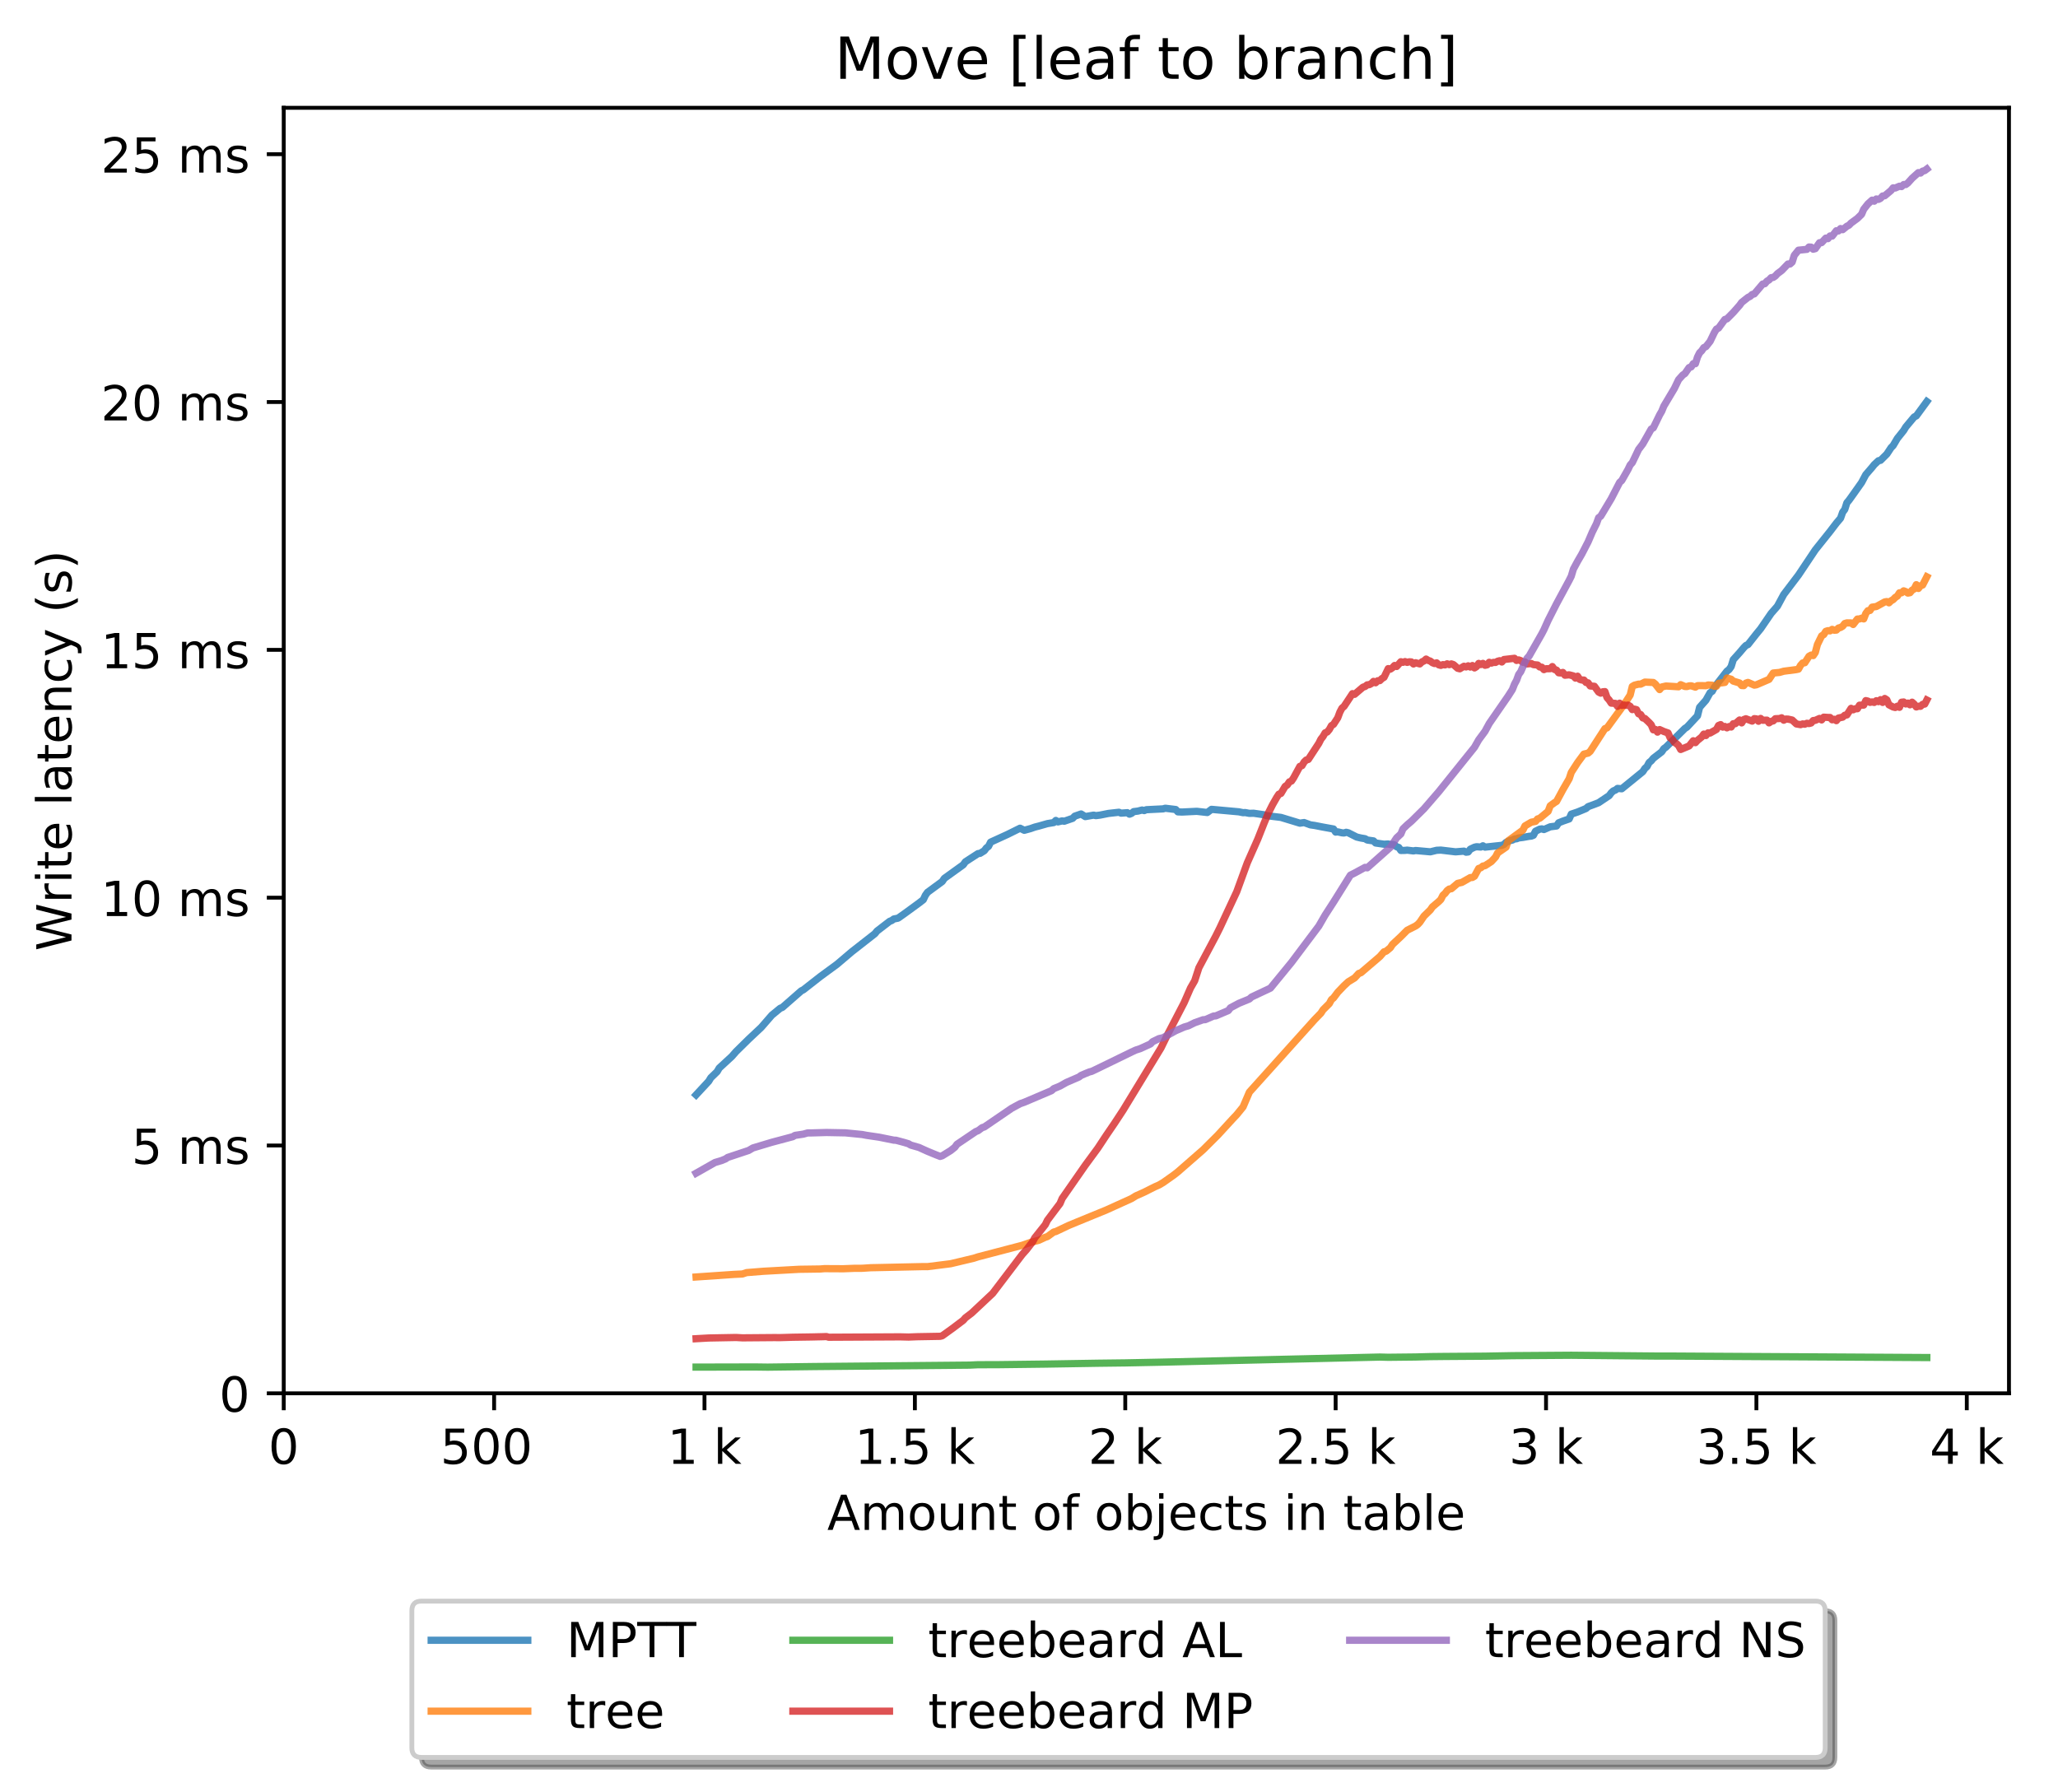 <?xml version="1.0" encoding="utf-8" standalone="no"?>
<!DOCTYPE svg PUBLIC "-//W3C//DTD SVG 1.1//EN"
  "http://www.w3.org/Graphics/SVG/1.1/DTD/svg11.dtd">
<!-- Created with matplotlib (http://matplotlib.org/) -->
<svg height="371pt" version="1.1" viewBox="0 0 426 371" width="426pt" xmlns="http://www.w3.org/2000/svg" xmlns:xlink="http://www.w3.org/1999/xlink">
 <defs>
  <style type="text/css">
*{stroke-linecap:butt;stroke-linejoin:round;}
  </style>
 </defs>
 <g id="figure_1">
  <g id="patch_1">
   <path d="M 0 371.002 
L 426.551 371.002 
L 426.551 0 
L 0 0 
z
" style="fill:#ffffff;"/>
  </g>
  <g id="axes_1">
   <g id="patch_2">
    <path d="M 58.731 288.43 
L 415.851 288.43 
L 415.851 22.318 
L 58.731 22.318 
z
" style="fill:#ffffff;"/>
   </g>
   <g id="matplotlib.axis_1">
    <g id="xtick_1">
     <g id="line2d_1">
      <defs>
       <path d="M 0 0 
L 0 3.5 
" id="madc4c5769c" style="stroke:#000000;stroke-width:0.8;"/>
      </defs>
      <g>
       <use style="stroke:#000000;stroke-width:0.8;" x="58.731" xlink:href="#madc4c5769c" y="288.43"/>
      </g>
     </g>
     <g id="text_1">
      <!-- 0 -->
      <defs>
       <path d="M 31.781 66.406 
Q 24.172 66.406 20.328 58.906 
Q 16.5 51.422 16.5 36.375 
Q 16.5 21.391 20.328 13.891 
Q 24.172 6.391 31.781 6.391 
Q 39.453 6.391 43.281 13.891 
Q 47.125 21.391 47.125 36.375 
Q 47.125 51.422 43.281 58.906 
Q 39.453 66.406 31.781 66.406 
z
M 31.781 74.219 
Q 44.047 74.219 50.516 64.516 
Q 56.984 54.828 56.984 36.375 
Q 56.984 17.969 50.516 8.266 
Q 44.047 -1.422 31.781 -1.422 
Q 19.531 -1.422 13.062 8.266 
Q 6.594 17.969 6.594 36.375 
Q 6.594 54.828 13.062 64.516 
Q 19.531 74.219 31.781 74.219 
z
" id="DejaVuSans-30"/>
      </defs>
      <g transform="translate(55.55 303.029)scale(0.1 -0.1)">
       <use xlink:href="#DejaVuSans-30"/>
      </g>
     </g>
    </g>
    <g id="xtick_2">
     <g id="line2d_2">
      <g>
       <use style="stroke:#000000;stroke-width:0.8;" x="102.28" xlink:href="#madc4c5769c" y="288.43"/>
      </g>
     </g>
     <g id="text_2">
      <!-- 500  -->
      <defs>
       <path d="M 10.797 72.906 
L 49.516 72.906 
L 49.516 64.594 
L 19.828 64.594 
L 19.828 46.734 
Q 21.969 47.469 24.109 47.828 
Q 26.266 48.188 28.422 48.188 
Q 40.625 48.188 47.75 41.5 
Q 54.891 34.812 54.891 23.391 
Q 54.891 11.625 47.562 5.094 
Q 40.234 -1.422 26.906 -1.422 
Q 22.312 -1.422 17.547 -0.641 
Q 12.797 0.141 7.719 1.703 
L 7.719 11.625 
Q 12.109 9.234 16.797 8.062 
Q 21.484 6.891 26.703 6.891 
Q 35.156 6.891 40.078 11.328 
Q 45.016 15.766 45.016 23.391 
Q 45.016 31 40.078 35.438 
Q 35.156 39.891 26.703 39.891 
Q 22.75 39.891 18.812 39.016 
Q 14.891 38.141 10.797 36.281 
z
" id="DejaVuSans-35"/>
       <path id="DejaVuSans-20"/>
      </defs>
      <g transform="translate(91.147 303.029)scale(0.1 -0.1)">
       <use xlink:href="#DejaVuSans-35"/>
       <use x="63.623" xlink:href="#DejaVuSans-30"/>
       <use x="127.246" xlink:href="#DejaVuSans-30"/>
       <use x="190.869" xlink:href="#DejaVuSans-20"/>
      </g>
     </g>
    </g>
    <g id="xtick_3">
     <g id="line2d_3">
      <g>
       <use style="stroke:#000000;stroke-width:0.8;" x="145.828" xlink:href="#madc4c5769c" y="288.43"/>
      </g>
     </g>
     <g id="text_3">
      <!-- 1 k -->
      <defs>
       <path d="M 12.406 8.297 
L 28.516 8.297 
L 28.516 63.922 
L 10.984 60.406 
L 10.984 69.391 
L 28.422 72.906 
L 38.281 72.906 
L 38.281 8.297 
L 54.391 8.297 
L 54.391 0 
L 12.406 0 
z
" id="DejaVuSans-31"/>
       <path d="M 9.078 75.984 
L 18.109 75.984 
L 18.109 31.109 
L 44.922 54.688 
L 56.391 54.688 
L 27.391 29.109 
L 57.625 0 
L 45.906 0 
L 18.109 26.703 
L 18.109 0 
L 9.078 0 
z
" id="DejaVuSans-6b"/>
      </defs>
      <g transform="translate(138.163 303.029)scale(0.1 -0.1)">
       <use xlink:href="#DejaVuSans-31"/>
       <use x="63.623" xlink:href="#DejaVuSans-20"/>
       <use x="95.41" xlink:href="#DejaVuSans-6b"/>
      </g>
     </g>
    </g>
    <g id="xtick_4">
     <g id="line2d_4">
      <g>
       <use style="stroke:#000000;stroke-width:0.8;" x="189.377" xlink:href="#madc4c5769c" y="288.43"/>
      </g>
     </g>
     <g id="text_4">
      <!-- 1.5 k -->
      <defs>
       <path d="M 10.688 12.406 
L 21 12.406 
L 21 0 
L 10.688 0 
z
" id="DejaVuSans-2e"/>
      </defs>
      <g transform="translate(176.941 303.029)scale(0.1 -0.1)">
       <use xlink:href="#DejaVuSans-31"/>
       <use x="63.623" xlink:href="#DejaVuSans-2e"/>
       <use x="95.41" xlink:href="#DejaVuSans-35"/>
       <use x="159.033" xlink:href="#DejaVuSans-20"/>
       <use x="190.82" xlink:href="#DejaVuSans-6b"/>
      </g>
     </g>
    </g>
    <g id="xtick_5">
     <g id="line2d_5">
      <g>
       <use style="stroke:#000000;stroke-width:0.8;" x="232.926" xlink:href="#madc4c5769c" y="288.43"/>
      </g>
     </g>
     <g id="text_5">
      <!-- 2 k -->
      <defs>
       <path d="M 19.188 8.297 
L 53.609 8.297 
L 53.609 0 
L 7.328 0 
L 7.328 8.297 
Q 12.938 14.109 22.625 23.891 
Q 32.328 33.688 34.812 36.531 
Q 39.547 41.844 41.422 45.531 
Q 43.312 49.219 43.312 52.781 
Q 43.312 58.594 39.234 62.25 
Q 35.156 65.922 28.609 65.922 
Q 23.969 65.922 18.812 64.312 
Q 13.672 62.703 7.812 59.422 
L 7.812 69.391 
Q 13.766 71.781 18.938 73 
Q 24.125 74.219 28.422 74.219 
Q 39.75 74.219 46.484 68.547 
Q 53.219 62.891 53.219 53.422 
Q 53.219 48.922 51.531 44.891 
Q 49.859 40.875 45.406 35.406 
Q 44.188 33.984 37.641 27.219 
Q 31.109 20.453 19.188 8.297 
z
" id="DejaVuSans-32"/>
      </defs>
      <g transform="translate(225.26 303.029)scale(0.1 -0.1)">
       <use xlink:href="#DejaVuSans-32"/>
       <use x="63.623" xlink:href="#DejaVuSans-20"/>
       <use x="95.41" xlink:href="#DejaVuSans-6b"/>
      </g>
     </g>
    </g>
    <g id="xtick_6">
     <g id="line2d_6">
      <g>
       <use style="stroke:#000000;stroke-width:0.8;" x="276.474" xlink:href="#madc4c5769c" y="288.43"/>
      </g>
     </g>
     <g id="text_6">
      <!-- 2.5 k -->
      <g transform="translate(264.038 303.029)scale(0.1 -0.1)">
       <use xlink:href="#DejaVuSans-32"/>
       <use x="63.623" xlink:href="#DejaVuSans-2e"/>
       <use x="95.41" xlink:href="#DejaVuSans-35"/>
       <use x="159.033" xlink:href="#DejaVuSans-20"/>
       <use x="190.82" xlink:href="#DejaVuSans-6b"/>
      </g>
     </g>
    </g>
    <g id="xtick_7">
     <g id="line2d_7">
      <g>
       <use style="stroke:#000000;stroke-width:0.8;" x="320.023" xlink:href="#madc4c5769c" y="288.43"/>
      </g>
     </g>
     <g id="text_7">
      <!-- 3 k -->
      <defs>
       <path d="M 40.578 39.312 
Q 47.656 37.797 51.625 33 
Q 55.609 28.219 55.609 21.188 
Q 55.609 10.406 48.188 4.484 
Q 40.766 -1.422 27.094 -1.422 
Q 22.516 -1.422 17.656 -0.516 
Q 12.797 0.391 7.625 2.203 
L 7.625 11.719 
Q 11.719 9.328 16.594 8.109 
Q 21.484 6.891 26.812 6.891 
Q 36.078 6.891 40.938 10.547 
Q 45.797 14.203 45.797 21.188 
Q 45.797 27.641 41.281 31.266 
Q 36.766 34.906 28.719 34.906 
L 20.219 34.906 
L 20.219 43.016 
L 29.109 43.016 
Q 36.375 43.016 40.234 45.922 
Q 44.094 48.828 44.094 54.297 
Q 44.094 59.906 40.109 62.906 
Q 36.141 65.922 28.719 65.922 
Q 24.656 65.922 20.016 65.031 
Q 15.375 64.156 9.812 62.312 
L 9.812 71.094 
Q 15.438 72.656 20.344 73.438 
Q 25.25 74.219 29.594 74.219 
Q 40.828 74.219 47.359 69.109 
Q 53.906 64.016 53.906 55.328 
Q 53.906 49.266 50.438 45.094 
Q 46.969 40.922 40.578 39.312 
z
" id="DejaVuSans-33"/>
      </defs>
      <g transform="translate(312.357 303.029)scale(0.1 -0.1)">
       <use xlink:href="#DejaVuSans-33"/>
       <use x="63.623" xlink:href="#DejaVuSans-20"/>
       <use x="95.41" xlink:href="#DejaVuSans-6b"/>
      </g>
     </g>
    </g>
    <g id="xtick_8">
     <g id="line2d_8">
      <g>
       <use style="stroke:#000000;stroke-width:0.8;" x="363.571" xlink:href="#madc4c5769c" y="288.43"/>
      </g>
     </g>
     <g id="text_8">
      <!-- 3.5 k -->
      <g transform="translate(351.135 303.029)scale(0.1 -0.1)">
       <use xlink:href="#DejaVuSans-33"/>
       <use x="63.623" xlink:href="#DejaVuSans-2e"/>
       <use x="95.41" xlink:href="#DejaVuSans-35"/>
       <use x="159.033" xlink:href="#DejaVuSans-20"/>
       <use x="190.82" xlink:href="#DejaVuSans-6b"/>
      </g>
     </g>
    </g>
    <g id="xtick_9">
     <g id="line2d_9">
      <g>
       <use style="stroke:#000000;stroke-width:0.8;" x="407.12" xlink:href="#madc4c5769c" y="288.43"/>
      </g>
     </g>
     <g id="text_9">
      <!-- 4 k -->
      <defs>
       <path d="M 37.797 64.312 
L 12.891 25.391 
L 37.797 25.391 
z
M 35.203 72.906 
L 47.609 72.906 
L 47.609 25.391 
L 58.016 25.391 
L 58.016 17.188 
L 47.609 17.188 
L 47.609 0 
L 37.797 0 
L 37.797 17.188 
L 4.891 17.188 
L 4.891 26.703 
z
" id="DejaVuSans-34"/>
      </defs>
      <g transform="translate(399.454 303.029)scale(0.1 -0.1)">
       <use xlink:href="#DejaVuSans-34"/>
       <use x="63.623" xlink:href="#DejaVuSans-20"/>
       <use x="95.41" xlink:href="#DejaVuSans-6b"/>
      </g>
     </g>
    </g>
    <g id="text_10">
     <!-- Amount of objects in table -->
     <defs>
      <path d="M 34.188 63.188 
L 20.797 26.906 
L 47.609 26.906 
z
M 28.609 72.906 
L 39.797 72.906 
L 67.578 0 
L 57.328 0 
L 50.688 18.703 
L 17.828 18.703 
L 11.188 0 
L 0.781 0 
z
" id="DejaVuSans-41"/>
      <path d="M 52 44.188 
Q 55.375 50.25 60.062 53.125 
Q 64.75 56 71.094 56 
Q 79.641 56 84.281 50.016 
Q 88.922 44.047 88.922 33.016 
L 88.922 0 
L 79.891 0 
L 79.891 32.719 
Q 79.891 40.578 77.094 44.375 
Q 74.312 48.188 68.609 48.188 
Q 61.625 48.188 57.562 43.547 
Q 53.516 38.922 53.516 30.906 
L 53.516 0 
L 44.484 0 
L 44.484 32.719 
Q 44.484 40.625 41.703 44.406 
Q 38.922 48.188 33.109 48.188 
Q 26.219 48.188 22.156 43.531 
Q 18.109 38.875 18.109 30.906 
L 18.109 0 
L 9.078 0 
L 9.078 54.688 
L 18.109 54.688 
L 18.109 46.188 
Q 21.188 51.219 25.484 53.609 
Q 29.781 56 35.688 56 
Q 41.656 56 45.828 52.969 
Q 50 49.953 52 44.188 
z
" id="DejaVuSans-6d"/>
      <path d="M 30.609 48.391 
Q 23.391 48.391 19.188 42.75 
Q 14.984 37.109 14.984 27.297 
Q 14.984 17.484 19.156 11.844 
Q 23.344 6.203 30.609 6.203 
Q 37.797 6.203 41.984 11.859 
Q 46.188 17.531 46.188 27.297 
Q 46.188 37.016 41.984 42.703 
Q 37.797 48.391 30.609 48.391 
z
M 30.609 56 
Q 42.328 56 49.016 48.375 
Q 55.719 40.766 55.719 27.297 
Q 55.719 13.875 49.016 6.219 
Q 42.328 -1.422 30.609 -1.422 
Q 18.844 -1.422 12.172 6.219 
Q 5.516 13.875 5.516 27.297 
Q 5.516 40.766 12.172 48.375 
Q 18.844 56 30.609 56 
z
" id="DejaVuSans-6f"/>
      <path d="M 8.5 21.578 
L 8.5 54.688 
L 17.484 54.688 
L 17.484 21.922 
Q 17.484 14.156 20.5 10.266 
Q 23.531 6.391 29.594 6.391 
Q 36.859 6.391 41.078 11.031 
Q 45.312 15.672 45.312 23.688 
L 45.312 54.688 
L 54.297 54.688 
L 54.297 0 
L 45.312 0 
L 45.312 8.406 
Q 42.047 3.422 37.719 1 
Q 33.406 -1.422 27.688 -1.422 
Q 18.266 -1.422 13.375 4.438 
Q 8.5 10.297 8.5 21.578 
z
M 31.109 56 
z
" id="DejaVuSans-75"/>
      <path d="M 54.891 33.016 
L 54.891 0 
L 45.906 0 
L 45.906 32.719 
Q 45.906 40.484 42.875 44.328 
Q 39.844 48.188 33.797 48.188 
Q 26.516 48.188 22.312 43.547 
Q 18.109 38.922 18.109 30.906 
L 18.109 0 
L 9.078 0 
L 9.078 54.688 
L 18.109 54.688 
L 18.109 46.188 
Q 21.344 51.125 25.703 53.562 
Q 30.078 56 35.797 56 
Q 45.219 56 50.047 50.172 
Q 54.891 44.344 54.891 33.016 
z
" id="DejaVuSans-6e"/>
      <path d="M 18.312 70.219 
L 18.312 54.688 
L 36.812 54.688 
L 36.812 47.703 
L 18.312 47.703 
L 18.312 18.016 
Q 18.312 11.328 20.141 9.422 
Q 21.969 7.516 27.594 7.516 
L 36.812 7.516 
L 36.812 0 
L 27.594 0 
Q 17.188 0 13.234 3.875 
Q 9.281 7.766 9.281 18.016 
L 9.281 47.703 
L 2.688 47.703 
L 2.688 54.688 
L 9.281 54.688 
L 9.281 70.219 
z
" id="DejaVuSans-74"/>
      <path d="M 37.109 75.984 
L 37.109 68.5 
L 28.516 68.5 
Q 23.688 68.5 21.797 66.547 
Q 19.922 64.594 19.922 59.516 
L 19.922 54.688 
L 34.719 54.688 
L 34.719 47.703 
L 19.922 47.703 
L 19.922 0 
L 10.891 0 
L 10.891 47.703 
L 2.297 47.703 
L 2.297 54.688 
L 10.891 54.688 
L 10.891 58.5 
Q 10.891 67.625 15.141 71.797 
Q 19.391 75.984 28.609 75.984 
z
" id="DejaVuSans-66"/>
      <path d="M 48.688 27.297 
Q 48.688 37.203 44.609 42.844 
Q 40.531 48.484 33.406 48.484 
Q 26.266 48.484 22.188 42.844 
Q 18.109 37.203 18.109 27.297 
Q 18.109 17.391 22.188 11.75 
Q 26.266 6.109 33.406 6.109 
Q 40.531 6.109 44.609 11.75 
Q 48.688 17.391 48.688 27.297 
z
M 18.109 46.391 
Q 20.953 51.266 25.266 53.625 
Q 29.594 56 35.594 56 
Q 45.562 56 51.781 48.094 
Q 58.016 40.188 58.016 27.297 
Q 58.016 14.406 51.781 6.484 
Q 45.562 -1.422 35.594 -1.422 
Q 29.594 -1.422 25.266 0.953 
Q 20.953 3.328 18.109 8.203 
L 18.109 0 
L 9.078 0 
L 9.078 75.984 
L 18.109 75.984 
z
" id="DejaVuSans-62"/>
      <path d="M 9.422 54.688 
L 18.406 54.688 
L 18.406 -0.984 
Q 18.406 -11.422 14.422 -16.109 
Q 10.453 -20.797 1.609 -20.797 
L -1.812 -20.797 
L -1.812 -13.188 
L 0.594 -13.188 
Q 5.719 -13.188 7.562 -10.812 
Q 9.422 -8.453 9.422 -0.984 
z
M 9.422 75.984 
L 18.406 75.984 
L 18.406 64.594 
L 9.422 64.594 
z
" id="DejaVuSans-6a"/>
      <path d="M 56.203 29.594 
L 56.203 25.203 
L 14.891 25.203 
Q 15.484 15.922 20.484 11.062 
Q 25.484 6.203 34.422 6.203 
Q 39.594 6.203 44.453 7.469 
Q 49.312 8.734 54.109 11.281 
L 54.109 2.781 
Q 49.266 0.734 44.188 -0.344 
Q 39.109 -1.422 33.891 -1.422 
Q 20.797 -1.422 13.156 6.188 
Q 5.516 13.812 5.516 26.812 
Q 5.516 40.234 12.766 48.109 
Q 20.016 56 32.328 56 
Q 43.359 56 49.781 48.891 
Q 56.203 41.797 56.203 29.594 
z
M 47.219 32.234 
Q 47.125 39.594 43.094 43.984 
Q 39.062 48.391 32.422 48.391 
Q 24.906 48.391 20.391 44.141 
Q 15.875 39.891 15.188 32.172 
z
" id="DejaVuSans-65"/>
      <path d="M 48.781 52.594 
L 48.781 44.188 
Q 44.969 46.297 41.141 47.344 
Q 37.312 48.391 33.406 48.391 
Q 24.656 48.391 19.812 42.844 
Q 14.984 37.312 14.984 27.297 
Q 14.984 17.281 19.812 11.734 
Q 24.656 6.203 33.406 6.203 
Q 37.312 6.203 41.141 7.25 
Q 44.969 8.297 48.781 10.406 
L 48.781 2.094 
Q 45.016 0.344 40.984 -0.531 
Q 36.969 -1.422 32.422 -1.422 
Q 20.062 -1.422 12.781 6.344 
Q 5.516 14.109 5.516 27.297 
Q 5.516 40.672 12.859 48.328 
Q 20.219 56 33.016 56 
Q 37.156 56 41.109 55.141 
Q 45.062 54.297 48.781 52.594 
z
" id="DejaVuSans-63"/>
      <path d="M 44.281 53.078 
L 44.281 44.578 
Q 40.484 46.531 36.375 47.5 
Q 32.281 48.484 27.875 48.484 
Q 21.188 48.484 17.844 46.438 
Q 14.5 44.391 14.5 40.281 
Q 14.5 37.156 16.891 35.375 
Q 19.281 33.594 26.516 31.984 
L 29.594 31.297 
Q 39.156 29.25 43.188 25.516 
Q 47.219 21.781 47.219 15.094 
Q 47.219 7.469 41.188 3.016 
Q 35.156 -1.422 24.609 -1.422 
Q 20.219 -1.422 15.453 -0.562 
Q 10.688 0.297 5.422 2 
L 5.422 11.281 
Q 10.406 8.688 15.234 7.391 
Q 20.062 6.109 24.812 6.109 
Q 31.156 6.109 34.562 8.281 
Q 37.984 10.453 37.984 14.406 
Q 37.984 18.062 35.516 20.016 
Q 33.062 21.969 24.703 23.781 
L 21.578 24.516 
Q 13.234 26.266 9.516 29.906 
Q 5.812 33.547 5.812 39.891 
Q 5.812 47.609 11.281 51.797 
Q 16.75 56 26.812 56 
Q 31.781 56 36.172 55.266 
Q 40.578 54.547 44.281 53.078 
z
" id="DejaVuSans-73"/>
      <path d="M 9.422 54.688 
L 18.406 54.688 
L 18.406 0 
L 9.422 0 
z
M 9.422 75.984 
L 18.406 75.984 
L 18.406 64.594 
L 9.422 64.594 
z
" id="DejaVuSans-69"/>
      <path d="M 34.281 27.484 
Q 23.391 27.484 19.188 25 
Q 14.984 22.516 14.984 16.5 
Q 14.984 11.719 18.141 8.906 
Q 21.297 6.109 26.703 6.109 
Q 34.188 6.109 38.703 11.406 
Q 43.219 16.703 43.219 25.484 
L 43.219 27.484 
z
M 52.203 31.203 
L 52.203 0 
L 43.219 0 
L 43.219 8.297 
Q 40.141 3.328 35.547 0.953 
Q 30.953 -1.422 24.312 -1.422 
Q 15.922 -1.422 10.953 3.297 
Q 6 8.016 6 15.922 
Q 6 25.141 12.172 29.828 
Q 18.359 34.516 30.609 34.516 
L 43.219 34.516 
L 43.219 35.406 
Q 43.219 41.609 39.141 45 
Q 35.062 48.391 27.688 48.391 
Q 23 48.391 18.547 47.266 
Q 14.109 46.141 10.016 43.891 
L 10.016 52.203 
Q 14.938 54.109 19.578 55.047 
Q 24.219 56 28.609 56 
Q 40.484 56 46.344 49.844 
Q 52.203 43.703 52.203 31.203 
z
" id="DejaVuSans-61"/>
      <path d="M 9.422 75.984 
L 18.406 75.984 
L 18.406 0 
L 9.422 0 
z
" id="DejaVuSans-6c"/>
     </defs>
     <g transform="translate(171.233 316.707)scale(0.1 -0.1)">
      <use xlink:href="#DejaVuSans-41"/>
      <use x="68.408" xlink:href="#DejaVuSans-6d"/>
      <use x="165.82" xlink:href="#DejaVuSans-6f"/>
      <use x="227.002" xlink:href="#DejaVuSans-75"/>
      <use x="290.381" xlink:href="#DejaVuSans-6e"/>
      <use x="353.76" xlink:href="#DejaVuSans-74"/>
      <use x="392.969" xlink:href="#DejaVuSans-20"/>
      <use x="424.756" xlink:href="#DejaVuSans-6f"/>
      <use x="485.938" xlink:href="#DejaVuSans-66"/>
      <use x="521.143" xlink:href="#DejaVuSans-20"/>
      <use x="552.93" xlink:href="#DejaVuSans-6f"/>
      <use x="614.111" xlink:href="#DejaVuSans-62"/>
      <use x="677.588" xlink:href="#DejaVuSans-6a"/>
      <use x="705.371" xlink:href="#DejaVuSans-65"/>
      <use x="766.895" xlink:href="#DejaVuSans-63"/>
      <use x="821.875" xlink:href="#DejaVuSans-74"/>
      <use x="861.084" xlink:href="#DejaVuSans-73"/>
      <use x="913.184" xlink:href="#DejaVuSans-20"/>
      <use x="944.971" xlink:href="#DejaVuSans-69"/>
      <use x="972.754" xlink:href="#DejaVuSans-6e"/>
      <use x="1036.133" xlink:href="#DejaVuSans-20"/>
      <use x="1067.92" xlink:href="#DejaVuSans-74"/>
      <use x="1107.129" xlink:href="#DejaVuSans-61"/>
      <use x="1168.408" xlink:href="#DejaVuSans-62"/>
      <use x="1231.885" xlink:href="#DejaVuSans-6c"/>
      <use x="1259.668" xlink:href="#DejaVuSans-65"/>
     </g>
    </g>
   </g>
   <g id="matplotlib.axis_2">
    <g id="ytick_1">
     <g id="line2d_10">
      <defs>
       <path d="M 0 0 
L -3.5 0 
" id="m6830d71b8d" style="stroke:#000000;stroke-width:0.8;"/>
      </defs>
      <g>
       <use style="stroke:#000000;stroke-width:0.8;" x="58.731" xlink:href="#m6830d71b8d" y="288.43"/>
      </g>
     </g>
     <g id="text_11">
      <!-- 0 -->
      <g transform="translate(45.369 292.229)scale(0.1 -0.1)">
       <use xlink:href="#DejaVuSans-30"/>
      </g>
     </g>
    </g>
    <g id="ytick_2">
     <g id="line2d_11">
      <g>
       <use style="stroke:#000000;stroke-width:0.8;" x="58.731" xlink:href="#m6830d71b8d" y="237.129"/>
      </g>
     </g>
     <g id="text_12">
      <!-- 5 ms -->
      <g transform="translate(27.241 240.928)scale(0.1 -0.1)">
       <use xlink:href="#DejaVuSans-35"/>
       <use x="63.623" xlink:href="#DejaVuSans-20"/>
       <use x="95.41" xlink:href="#DejaVuSans-6d"/>
       <use x="192.822" xlink:href="#DejaVuSans-73"/>
      </g>
     </g>
    </g>
    <g id="ytick_3">
     <g id="line2d_12">
      <g>
       <use style="stroke:#000000;stroke-width:0.8;" x="58.731" xlink:href="#m6830d71b8d" y="185.828"/>
      </g>
     </g>
     <g id="text_13">
      <!-- 10 ms -->
      <g transform="translate(20.878 189.627)scale(0.1 -0.1)">
       <use xlink:href="#DejaVuSans-31"/>
       <use x="63.623" xlink:href="#DejaVuSans-30"/>
       <use x="127.246" xlink:href="#DejaVuSans-20"/>
       <use x="159.033" xlink:href="#DejaVuSans-6d"/>
       <use x="256.445" xlink:href="#DejaVuSans-73"/>
      </g>
     </g>
    </g>
    <g id="ytick_4">
     <g id="line2d_13">
      <g>
       <use style="stroke:#000000;stroke-width:0.8;" x="58.731" xlink:href="#m6830d71b8d" y="134.527"/>
      </g>
     </g>
     <g id="text_14">
      <!-- 15 ms -->
      <g transform="translate(20.878 138.326)scale(0.1 -0.1)">
       <use xlink:href="#DejaVuSans-31"/>
       <use x="63.623" xlink:href="#DejaVuSans-35"/>
       <use x="127.246" xlink:href="#DejaVuSans-20"/>
       <use x="159.033" xlink:href="#DejaVuSans-6d"/>
       <use x="256.445" xlink:href="#DejaVuSans-73"/>
      </g>
     </g>
    </g>
    <g id="ytick_5">
     <g id="line2d_14">
      <g>
       <use style="stroke:#000000;stroke-width:0.8;" x="58.731" xlink:href="#m6830d71b8d" y="83.226"/>
      </g>
     </g>
     <g id="text_15">
      <!-- 20 ms -->
      <g transform="translate(20.878 87.025)scale(0.1 -0.1)">
       <use xlink:href="#DejaVuSans-32"/>
       <use x="63.623" xlink:href="#DejaVuSans-30"/>
       <use x="127.246" xlink:href="#DejaVuSans-20"/>
       <use x="159.033" xlink:href="#DejaVuSans-6d"/>
       <use x="256.445" xlink:href="#DejaVuSans-73"/>
      </g>
     </g>
    </g>
    <g id="ytick_6">
     <g id="line2d_15">
      <g>
       <use style="stroke:#000000;stroke-width:0.8;" x="58.731" xlink:href="#m6830d71b8d" y="31.925"/>
      </g>
     </g>
     <g id="text_16">
      <!-- 25 ms -->
      <g transform="translate(20.878 35.724)scale(0.1 -0.1)">
       <use xlink:href="#DejaVuSans-32"/>
       <use x="63.623" xlink:href="#DejaVuSans-35"/>
       <use x="127.246" xlink:href="#DejaVuSans-20"/>
       <use x="159.033" xlink:href="#DejaVuSans-6d"/>
       <use x="256.445" xlink:href="#DejaVuSans-73"/>
      </g>
     </g>
    </g>
    <g id="text_17">
     <!-- Write latency (s) -->
     <defs>
      <path d="M 3.328 72.906 
L 13.281 72.906 
L 28.609 11.281 
L 43.891 72.906 
L 54.984 72.906 
L 70.312 11.281 
L 85.594 72.906 
L 95.609 72.906 
L 77.297 0 
L 64.891 0 
L 49.516 63.281 
L 33.984 0 
L 21.578 0 
z
" id="DejaVuSans-57"/>
      <path d="M 41.109 46.297 
Q 39.594 47.172 37.812 47.578 
Q 36.031 48 33.891 48 
Q 26.266 48 22.188 43.047 
Q 18.109 38.094 18.109 28.812 
L 18.109 0 
L 9.078 0 
L 9.078 54.688 
L 18.109 54.688 
L 18.109 46.188 
Q 20.953 51.172 25.484 53.578 
Q 30.031 56 36.531 56 
Q 37.453 56 38.578 55.875 
Q 39.703 55.766 41.062 55.516 
z
" id="DejaVuSans-72"/>
      <path d="M 32.172 -5.078 
Q 28.375 -14.844 24.75 -17.812 
Q 21.141 -20.797 15.094 -20.797 
L 7.906 -20.797 
L 7.906 -13.281 
L 13.188 -13.281 
Q 16.891 -13.281 18.938 -11.516 
Q 21 -9.766 23.484 -3.219 
L 25.094 0.875 
L 2.984 54.688 
L 12.5 54.688 
L 29.594 11.922 
L 46.688 54.688 
L 56.203 54.688 
z
" id="DejaVuSans-79"/>
      <path d="M 31 75.875 
Q 24.469 64.656 21.281 53.656 
Q 18.109 42.672 18.109 31.391 
Q 18.109 20.125 21.312 9.062 
Q 24.516 -2 31 -13.188 
L 23.188 -13.188 
Q 15.875 -1.703 12.234 9.375 
Q 8.594 20.453 8.594 31.391 
Q 8.594 42.281 12.203 53.312 
Q 15.828 64.359 23.188 75.875 
z
" id="DejaVuSans-28"/>
      <path d="M 8.016 75.875 
L 15.828 75.875 
Q 23.141 64.359 26.781 53.312 
Q 30.422 42.281 30.422 31.391 
Q 30.422 20.453 26.781 9.375 
Q 23.141 -1.703 15.828 -13.188 
L 8.016 -13.188 
Q 14.5 -2 17.703 9.062 
Q 20.906 20.125 20.906 31.391 
Q 20.906 42.672 17.703 53.656 
Q 14.5 64.656 8.016 75.875 
z
" id="DejaVuSans-29"/>
     </defs>
     <g transform="translate(14.798 196.848)rotate(-90)scale(0.1 -0.1)">
      <use xlink:href="#DejaVuSans-57"/>
      <use x="98.814" xlink:href="#DejaVuSans-72"/>
      <use x="139.928" xlink:href="#DejaVuSans-69"/>
      <use x="167.711" xlink:href="#DejaVuSans-74"/>
      <use x="206.92" xlink:href="#DejaVuSans-65"/>
      <use x="268.443" xlink:href="#DejaVuSans-20"/>
      <use x="300.23" xlink:href="#DejaVuSans-6c"/>
      <use x="328.014" xlink:href="#DejaVuSans-61"/>
      <use x="389.293" xlink:href="#DejaVuSans-74"/>
      <use x="428.502" xlink:href="#DejaVuSans-65"/>
      <use x="490.025" xlink:href="#DejaVuSans-6e"/>
      <use x="553.404" xlink:href="#DejaVuSans-63"/>
      <use x="608.385" xlink:href="#DejaVuSans-79"/>
      <use x="667.564" xlink:href="#DejaVuSans-20"/>
      <use x="699.352" xlink:href="#DejaVuSans-28"/>
      <use x="738.365" xlink:href="#DejaVuSans-73"/>
      <use x="790.465" xlink:href="#DejaVuSans-29"/>
     </g>
    </g>
   </g>
   <g id="line2d_16">
    <path clip-path="url(#p897fb0b929)" d="M 144.086 226.647 
L 146.699 223.831 
L 147.135 223.11 
L 148.441 221.847 
L 148.877 221.099 
L 151.49 218.689 
L 152.361 217.691 
L 154.974 215.118 
L 157.586 212.665 
L 159.764 210.155 
L 161.506 208.722 
L 161.941 208.55 
L 163.683 207.022 
L 165.861 205.116 
L 166.296 204.897 
L 169.78 202.17 
L 173.264 199.612 
L 176.312 197.024 
L 181.103 193.276 
L 181.538 192.737 
L 184.151 190.726 
L 184.587 190.557 
L 185.022 190.238 
L 185.893 190.069 
L 187.2 189.147 
L 190.248 186.924 
L 191.119 186.249 
L 191.554 185.328 
L 191.99 184.718 
L 195.038 182.481 
L 195.474 181.835 
L 199.393 179.013 
L 199.829 178.402 
L 202.442 176.708 
L 202.877 176.651 
L 203.748 176.107 
L 204.183 175.528 
L 204.619 175.202 
L 205.054 174.334 
L 208.538 172.741 
L 211.151 171.448 
L 212.022 171.881 
L 213.329 171.524 
L 214.2 171.216 
L 215.071 170.994 
L 216.813 170.495 
L 218.119 170.281 
L 218.554 169.837 
L 218.99 170.141 
L 219.861 169.932 
L 220.296 170.003 
L 222.038 169.403 
L 222.474 168.952 
L 223.78 168.501 
L 224.651 169.044 
L 226.393 168.737 
L 226.829 168.846 
L 227.7 168.736 
L 229.442 168.387 
L 231.619 168.144 
L 232.055 168.329 
L 233.361 168.233 
L 233.796 168.545 
L 234.232 168.37 
L 234.667 168.014 
L 235.538 167.906 
L 236.409 167.682 
L 236.845 167.802 
L 237.28 167.617 
L 240.764 167.443 
L 241.2 167.31 
L 243.377 167.578 
L 243.813 168.062 
L 244.684 168.1 
L 247.732 167.951 
L 249.909 168.197 
L 250.78 167.541 
L 256.442 168.054 
L 257.313 168.235 
L 257.748 168.206 
L 258.619 168.374 
L 259.49 168.347 
L 261.668 168.666 
L 262.103 168.839 
L 265.151 169.211 
L 269.071 170.405 
L 269.942 170.275 
L 271.248 170.752 
L 272.119 170.876 
L 273.861 171.216 
L 276.039 171.61 
L 276.474 172.25 
L 276.91 172.203 
L 277.781 172.399 
L 278.216 172.438 
L 278.651 172.29 
L 279.087 172.393 
L 280.829 173.272 
L 281.7 173.477 
L 282.571 173.621 
L 283.006 173.891 
L 284.313 174.075 
L 284.748 174.509 
L 286.49 174.761 
L 287.361 174.711 
L 287.797 174.83 
L 288.232 174.803 
L 288.668 174.91 
L 289.103 175.292 
L 289.539 175.427 
L 289.974 176.055 
L 290.845 176.037 
L 291.281 175.988 
L 292.587 176.149 
L 293.023 176.06 
L 296.071 176.335 
L 297.377 176.018 
L 298.248 175.977 
L 301.297 176.337 
L 303.039 176.195 
L 303.474 176.413 
L 303.91 176.361 
L 304.345 175.794 
L 305.216 175.382 
L 305.652 175.281 
L 306.523 175.346 
L 306.958 175.085 
L 307.394 175.364 
L 310.877 174.986 
L 311.313 174.814 
L 311.748 174.38 
L 312.619 173.991 
L 313.055 173.907 
L 313.49 173.67 
L 313.926 173.636 
L 314.361 173.46 
L 315.232 173.356 
L 316.539 173.12 
L 316.974 173.082 
L 317.41 172.912 
L 317.845 172.07 
L 318.716 171.65 
L 319.152 171.583 
L 319.587 171.723 
L 320.894 171.157 
L 322.2 170.989 
L 322.636 170.331 
L 323.507 169.983 
L 324.813 169.528 
L 325.248 168.534 
L 326.555 168.094 
L 328.297 167.375 
L 328.732 166.984 
L 330.039 166.5 
L 330.91 166.165 
L 332.652 164.995 
L 333.087 164.712 
L 333.523 164.122 
L 333.958 163.721 
L 334.394 163.55 
L 334.829 163.209 
L 335.7 163.282 
L 340.055 159.739 
L 340.49 159.07 
L 340.926 158.692 
L 341.361 157.854 
L 341.797 157.507 
L 342.232 156.974 
L 343.974 155.63 
L 344.41 154.976 
L 344.845 154.674 
L 345.716 153.808 
L 348.765 150.797 
L 349.2 150.516 
L 351.378 148.178 
L 351.813 146.427 
L 353.12 144.949 
L 353.991 143.399 
L 354.426 143.102 
L 354.861 142.287 
L 357.474 138.937 
L 357.91 138.599 
L 358.345 137.985 
L 358.781 136.556 
L 360.087 135.105 
L 360.958 134.076 
L 361.394 133.623 
L 361.829 133.432 
L 363.571 131.221 
L 364.442 130.161 
L 366.62 126.979 
L 367.926 125.479 
L 369.233 123.06 
L 372.281 119.045 
L 375.765 113.828 
L 378.813 110.016 
L 380.12 108.301 
L 380.991 107.27 
L 381.426 106.033 
L 381.862 105.454 
L 382.297 104.074 
L 382.733 103.565 
L 383.604 102.351 
L 385.345 99.891 
L 386.216 98.254 
L 387.523 96.739 
L 387.958 96.193 
L 388.829 95.382 
L 389.265 95.294 
L 390.571 93.997 
L 391.442 92.674 
L 391.878 92.23 
L 392.749 90.755 
L 394.055 89.119 
L 394.491 88.396 
L 396.233 86.309 
L 396.668 86.097 
L 398.846 83.127 
L 398.846 83.127 
" style="fill:none;opacity:0.8;stroke:#1f77b4;stroke-linecap:square;stroke-width:1.5;"/>
   </g>
   <g id="line2d_17">
    <path clip-path="url(#p897fb0b929)" d="M 144.086 264.347 
L 151.925 263.811 
L 153.667 263.729 
L 154.538 263.442 
L 158.022 263.164 
L 165.425 262.754 
L 169.78 262.693 
L 170.651 262.621 
L 174.57 262.642 
L 176.748 262.558 
L 178.49 262.546 
L 180.232 262.431 
L 181.974 262.396 
L 191.119 262.197 
L 191.99 262.206 
L 196.78 261.604 
L 201.571 260.465 
L 202.442 260.182 
L 211.587 257.787 
L 213.329 257.19 
L 215.071 256.734 
L 216.377 256.126 
L 216.813 255.984 
L 218.119 255.041 
L 218.554 254.939 
L 221.167 253.7 
L 222.909 252.976 
L 229.006 250.478 
L 231.619 249.295 
L 234.232 248.112 
L 235.103 247.569 
L 236.845 246.789 
L 239.022 245.694 
L 239.893 245.312 
L 240.764 244.805 
L 242.942 243.266 
L 243.813 242.584 
L 249.038 238.019 
L 252.087 234.982 
L 255.135 231.661 
L 256.006 230.74 
L 257.313 229.134 
L 258.619 226.08 
L 272.119 211.072 
L 273.426 209.724 
L 273.861 209.051 
L 275.168 207.744 
L 275.603 206.931 
L 276.039 206.578 
L 276.91 205.414 
L 278.216 204.046 
L 279.087 203.241 
L 280.393 202.448 
L 281.264 201.507 
L 281.7 201.374 
L 285.619 198.023 
L 286.49 197.03 
L 286.926 196.91 
L 287.797 196.186 
L 288.232 195.515 
L 289.974 193.885 
L 290.845 193.008 
L 291.281 192.572 
L 293.023 191.694 
L 293.458 191.377 
L 293.893 190.922 
L 294.764 189.64 
L 296.071 188.367 
L 296.506 187.74 
L 297.813 186.633 
L 298.248 186.204 
L 298.684 185.33 
L 299.119 184.947 
L 299.555 184.369 
L 299.99 184.041 
L 300.426 183.977 
L 301.732 182.863 
L 302.603 182.662 
L 304.345 181.669 
L 304.781 181.643 
L 305.216 181.386 
L 306.087 179.777 
L 306.523 179.647 
L 306.958 179.283 
L 307.394 179.206 
L 308.7 178.357 
L 309.571 177.412 
L 310.006 176.567 
L 311.748 175.364 
L 312.184 174.067 
L 315.232 171.845 
L 315.668 170.973 
L 316.974 170.202 
L 317.845 170.037 
L 318.281 169.522 
L 318.716 169.393 
L 320.458 167.957 
L 320.894 166.802 
L 321.765 166.168 
L 322.2 165.899 
L 323.507 163.477 
L 324.813 161.215 
L 325.248 159.901 
L 326.555 157.871 
L 327.861 156.104 
L 328.732 155.904 
L 329.168 155.538 
L 332.216 150.83 
L 332.652 150.68 
L 336.136 145.903 
L 337.442 143.883 
L 337.878 142.108 
L 338.313 141.844 
L 339.184 141.621 
L 339.619 141.623 
L 340.49 141.199 
L 342.232 141.279 
L 342.668 141.629 
L 343.539 142.75 
L 343.974 142.21 
L 344.845 142.011 
L 346.152 142.086 
L 347.458 142.17 
L 347.894 141.731 
L 348.765 142.109 
L 349.2 142.125 
L 349.636 141.986 
L 350.071 141.964 
L 350.942 142.245 
L 351.378 141.939 
L 352.249 141.928 
L 353.12 141.957 
L 353.555 141.795 
L 354.426 141.844 
L 354.861 142.068 
L 355.297 142.058 
L 355.732 141.445 
L 357.039 141.268 
L 357.474 140.348 
L 358.345 140.605 
L 358.781 140.994 
L 359.652 141.252 
L 360.087 141.389 
L 360.523 141.91 
L 360.958 141.933 
L 361.394 141.414 
L 361.829 141.265 
L 363.136 141.83 
L 363.571 141.761 
L 366.184 140.637 
L 367.055 139.322 
L 368.362 139.199 
L 369.233 138.949 
L 371.845 138.611 
L 372.281 138.512 
L 372.716 137.724 
L 373.152 137.236 
L 373.587 137.197 
L 374.458 135.857 
L 374.894 135.614 
L 375.329 135.714 
L 375.765 135.069 
L 376.2 133.422 
L 377.071 131.636 
L 377.507 131.366 
L 377.942 130.69 
L 378.378 130.55 
L 378.813 130.593 
L 379.249 130.281 
L 379.684 130.461 
L 380.12 130.437 
L 380.555 130.008 
L 380.991 129.894 
L 381.426 129.629 
L 381.862 129.072 
L 382.297 128.94 
L 383.168 128.952 
L 383.604 129.275 
L 384.475 128.146 
L 384.91 128.134 
L 385.345 127.966 
L 385.781 128.125 
L 386.216 126.999 
L 386.652 126.417 
L 387.087 126.368 
L 387.523 125.685 
L 388.394 125.56 
L 390.136 124.605 
L 390.571 124.53 
L 391.007 124.79 
L 391.442 124.369 
L 391.878 124.125 
L 392.313 123.673 
L 392.749 123.396 
L 393.184 122.716 
L 393.62 122.715 
L 394.055 122.309 
L 394.491 122.475 
L 394.926 122.776 
L 395.362 122.696 
L 395.797 122.166 
L 396.233 121.918 
L 396.668 121.033 
L 397.104 121.82 
L 397.539 121.256 
L 397.975 121.109 
L 398.846 119.41 
L 398.846 119.41 
" style="fill:none;opacity:0.8;stroke:#ff7f0e;stroke-linecap:square;stroke-width:1.5;"/>
   </g>
   <g id="line2d_18">
    <path clip-path="url(#p897fb0b929)" d="M 144.086 283.004 
L 154.974 282.979 
L 156.716 282.981 
L 158.893 283.009 
L 168.474 282.888 
L 174.57 282.833 
L 200.7 282.594 
L 202.442 282.509 
L 206.361 282.502 
L 216.377 282.379 
L 227.264 282.201 
L 232.926 282.132 
L 240.329 281.982 
L 285.619 280.924 
L 287.361 280.969 
L 293.023 280.909 
L 296.071 280.83 
L 299.119 280.797 
L 307.394 280.741 
L 313.055 280.636 
L 325.248 280.551 
L 343.539 280.722 
L 346.152 280.718 
L 398.846 281.025 
L 398.846 281.025 
" style="fill:none;opacity:0.8;stroke:#2ca02c;stroke-linecap:square;stroke-width:1.5;"/>
   </g>
   <g id="line2d_19">
    <path clip-path="url(#p897fb0b929)" d="M 144.086 277.125 
L 146.699 276.978 
L 152.361 276.872 
L 153.667 276.946 
L 160.199 276.892 
L 161.506 276.898 
L 164.119 276.821 
L 168.038 276.762 
L 170.216 276.712 
L 171.087 276.683 
L 171.522 276.819 
L 186.329 276.74 
L 188.07 276.783 
L 189.812 276.714 
L 194.603 276.629 
L 195.038 276.523 
L 197.216 274.954 
L 199.393 273.31 
L 199.829 272.809 
L 201.135 271.815 
L 205.49 267.732 
L 211.587 259.704 
L 212.458 258.728 
L 213.764 257.047 
L 214.2 256.24 
L 216.377 253.51 
L 216.813 252.609 
L 219.425 249.135 
L 219.861 248.099 
L 224.651 241.215 
L 227.264 237.659 
L 229.006 235.015 
L 230.748 232.461 
L 232.49 229.804 
L 240.329 216.929 
L 241.635 214.248 
L 243.377 210.903 
L 245.119 207.544 
L 246.426 204.542 
L 247.297 203.025 
L 248.168 200.336 
L 251.651 193.794 
L 252.522 192.049 
L 256.006 184.586 
L 258.184 178.614 
L 260.361 173.694 
L 261.668 170.392 
L 262.539 168.321 
L 263.41 166.59 
L 264.28 165.065 
L 264.716 164.407 
L 265.151 164.25 
L 266.022 162.791 
L 266.458 162.506 
L 266.893 161.855 
L 267.329 161.688 
L 267.764 161.042 
L 269.071 158.644 
L 269.506 158.501 
L 269.942 157.757 
L 270.377 157.334 
L 270.813 157.211 
L 272.99 153.883 
L 273.426 153.014 
L 273.861 152.462 
L 274.297 151.706 
L 274.732 151.532 
L 275.168 151.005 
L 275.603 150.217 
L 276.039 149.942 
L 276.91 148.596 
L 277.345 147.424 
L 277.781 146.59 
L 278.216 146.225 
L 279.958 143.591 
L 280.393 143.735 
L 282.135 142.249 
L 282.571 142.114 
L 283.006 141.772 
L 283.442 141.734 
L 283.877 141.499 
L 284.313 141.051 
L 284.748 141.344 
L 285.184 140.923 
L 285.619 140.895 
L 286.055 140.469 
L 286.49 140.212 
L 287.361 138.407 
L 287.797 138.52 
L 288.232 138.227 
L 288.668 137.762 
L 289.103 137.966 
L 289.974 136.982 
L 290.41 137.109 
L 290.845 136.954 
L 291.281 137.122 
L 291.716 136.996 
L 292.152 137.026 
L 292.587 137.452 
L 293.023 137.195 
L 293.893 137.439 
L 294.329 137.018 
L 294.764 136.826 
L 295.2 136.433 
L 295.635 136.713 
L 296.071 136.855 
L 296.506 137.188 
L 296.942 137.359 
L 297.377 137.215 
L 297.813 137.626 
L 298.248 137.744 
L 298.684 137.584 
L 299.119 137.644 
L 299.555 137.413 
L 299.99 137.591 
L 300.426 137.433 
L 300.861 137.576 
L 301.732 138.338 
L 302.168 138.45 
L 303.039 137.918 
L 303.474 138.067 
L 303.91 137.828 
L 304.345 138.086 
L 304.781 137.773 
L 305.216 138.269 
L 305.652 137.991 
L 306.087 137.332 
L 306.523 137.573 
L 306.958 137.323 
L 307.394 137.722 
L 307.829 137.63 
L 308.265 137.096 
L 308.7 137.272 
L 309.135 137.114 
L 309.571 137.13 
L 310.006 136.883 
L 310.442 136.769 
L 310.877 137.042 
L 311.313 136.527 
L 313.49 136.273 
L 313.926 136.717 
L 314.361 136.606 
L 314.797 136.758 
L 315.232 137.1 
L 315.668 137.019 
L 316.103 137.438 
L 316.974 137.356 
L 317.41 137.585 
L 318.281 137.663 
L 318.716 138.071 
L 319.152 138.119 
L 319.587 138.618 
L 320.023 138.437 
L 320.894 138.425 
L 321.329 137.984 
L 321.765 138.581 
L 322.2 138.719 
L 322.636 139.273 
L 323.071 139.316 
L 323.507 139.2 
L 323.942 139.777 
L 324.813 139.691 
L 325.684 139.919 
L 326.119 140.379 
L 326.555 139.978 
L 326.99 140.635 
L 327.426 140.771 
L 327.861 140.773 
L 328.297 141.277 
L 328.732 141.357 
L 329.168 142.003 
L 330.039 142.068 
L 330.91 143.263 
L 331.345 143.49 
L 331.781 143.206 
L 332.216 143.167 
L 332.652 144.415 
L 333.087 144.899 
L 333.523 145.557 
L 334.394 145.609 
L 334.829 146.226 
L 335.265 145.566 
L 335.7 146.033 
L 336.136 145.947 
L 336.571 146.021 
L 337.007 145.957 
L 337.442 146.216 
L 337.878 146.894 
L 338.313 146.794 
L 338.749 146.903 
L 339.184 147.764 
L 339.619 147.919 
L 340.055 148.617 
L 340.49 148.737 
L 341.361 149.565 
L 341.797 150.036 
L 342.232 151.083 
L 342.668 150.995 
L 343.103 151.56 
L 343.539 151.029 
L 344.41 151.427 
L 345.281 151.728 
L 345.716 152.741 
L 346.152 153.047 
L 346.587 153.678 
L 347.023 153.941 
L 347.458 154.343 
L 347.894 155.151 
L 349.636 154.423 
L 350.507 153.342 
L 350.942 153.738 
L 351.378 153.264 
L 352.249 152.559 
L 352.684 151.961 
L 353.12 152.264 
L 353.555 151.714 
L 353.991 151.747 
L 355.297 151.003 
L 355.732 150.183 
L 356.168 150 
L 356.603 150.52 
L 357.039 150.382 
L 357.474 150.67 
L 357.91 150.406 
L 358.345 150.501 
L 358.781 149.811 
L 359.216 149.803 
L 360.087 149.044 
L 360.523 149.645 
L 360.958 148.956 
L 361.394 148.788 
L 362.7 149.279 
L 363.136 148.768 
L 363.571 148.813 
L 364.007 149.308 
L 364.442 148.724 
L 364.878 149.101 
L 365.749 149.072 
L 366.184 149.643 
L 366.62 149.333 
L 367.055 149.232 
L 367.491 148.779 
L 368.362 148.745 
L 368.797 148.589 
L 369.233 149.087 
L 369.668 148.853 
L 370.103 148.861 
L 370.974 149.053 
L 371.845 149.863 
L 372.716 150.012 
L 373.152 149.855 
L 373.587 149.916 
L 374.023 149.726 
L 374.458 149.786 
L 374.894 149.668 
L 375.329 149.162 
L 375.765 149.118 
L 376.636 148.723 
L 377.071 149.031 
L 377.507 148.461 
L 378.378 148.517 
L 378.813 148.521 
L 379.249 149.005 
L 379.684 148.895 
L 380.12 149.183 
L 380.555 148.644 
L 381.426 148.457 
L 381.862 148.062 
L 382.297 147.996 
L 383.168 146.636 
L 383.604 146.936 
L 384.039 146.718 
L 384.475 146.713 
L 384.91 145.976 
L 385.781 145.961 
L 386.216 145.034 
L 386.652 145.133 
L 387.087 145.399 
L 387.523 145.304 
L 387.958 145.414 
L 388.394 145.054 
L 388.829 145.249 
L 389.265 144.84 
L 389.7 145.408 
L 390.136 144.591 
L 390.571 144.876 
L 391.007 145.907 
L 391.878 146.358 
L 392.313 146.459 
L 392.749 146.188 
L 393.184 146.422 
L 393.62 145.365 
L 394.055 145.318 
L 394.491 145.726 
L 394.926 145.545 
L 395.362 145.905 
L 395.797 145.361 
L 396.233 145.753 
L 396.668 146.346 
L 397.104 146.197 
L 397.539 146.213 
L 397.975 145.807 
L 398.41 145.752 
L 398.846 144.907 
L 398.846 144.907 
" style="fill:none;opacity:0.8;stroke:#d62728;stroke-linecap:square;stroke-width:1.5;"/>
   </g>
   <g id="line2d_20">
    <path clip-path="url(#p897fb0b929)" d="M 144.086 242.867 
L 148.006 240.645 
L 149.312 240.26 
L 150.183 239.905 
L 150.619 239.603 
L 154.974 238.153 
L 155.845 237.64 
L 159.764 236.462 
L 164.119 235.303 
L 164.554 235.036 
L 166.296 234.774 
L 167.167 234.53 
L 168.038 234.522 
L 171.087 234.436 
L 175.006 234.511 
L 178.49 234.858 
L 179.361 235.024 
L 181.974 235.409 
L 185.022 236.024 
L 185.458 236.041 
L 187.2 236.508 
L 188.07 236.773 
L 188.506 237.039 
L 190.248 237.541 
L 191.119 237.94 
L 191.99 238.331 
L 193.732 239.049 
L 194.603 239.388 
L 195.038 239.258 
L 196.78 238.181 
L 197.651 237.487 
L 198.087 236.884 
L 202.006 234.236 
L 202.442 234.072 
L 203.312 233.424 
L 203.748 233.297 
L 209.409 229.428 
L 211.151 228.483 
L 212.022 228.176 
L 217.684 225.767 
L 218.119 225.36 
L 219.425 224.82 
L 220.732 224.083 
L 223.345 222.947 
L 223.78 222.623 
L 224.651 222.246 
L 225.522 221.894 
L 225.958 221.788 
L 226.829 221.38 
L 234.232 217.777 
L 235.103 217.374 
L 235.974 217.095 
L 236.845 216.704 
L 238.151 216.104 
L 238.587 215.643 
L 239.893 215.008 
L 240.764 214.808 
L 243.377 213.365 
L 245.119 212.607 
L 245.99 212.355 
L 247.297 211.714 
L 249.038 211.092 
L 249.474 211.083 
L 251.216 210.325 
L 251.651 210.302 
L 254.264 209.192 
L 254.7 208.623 
L 256.442 207.697 
L 258.619 206.803 
L 259.055 206.397 
L 262.974 204.554 
L 267.329 199.239 
L 272.99 191.703 
L 274.297 189.44 
L 276.039 186.747 
L 279.522 181.171 
L 280.393 180.734 
L 282.571 179.55 
L 283.006 179.654 
L 287.797 175.395 
L 289.103 173.439 
L 289.974 172.634 
L 290.41 171.587 
L 291.281 170.748 
L 292.152 170.008 
L 294.764 167.426 
L 297.813 163.899 
L 305.216 154.691 
L 306.087 153.158 
L 307.394 151.387 
L 308.265 149.778 
L 312.184 144.105 
L 313.055 142.744 
L 313.49 141.632 
L 313.926 140.827 
L 314.361 139.632 
L 314.797 139.033 
L 315.668 137.065 
L 316.103 136.269 
L 316.539 135.786 
L 319.152 131.198 
L 319.587 130.359 
L 320.458 128.424 
L 322.2 124.987 
L 324.813 120.146 
L 325.248 119.276 
L 325.684 117.817 
L 326.555 116.204 
L 327.426 114.704 
L 328.732 112.173 
L 329.603 110.139 
L 330.474 108.383 
L 330.91 107.173 
L 331.345 106.861 
L 333.523 103.228 
L 335.265 99.857 
L 335.7 99.468 
L 337.007 97.162 
L 337.442 96.251 
L 337.878 95.772 
L 339.184 93.041 
L 340.055 91.894 
L 341.797 88.818 
L 342.232 88.57 
L 343.539 85.886 
L 343.974 85.137 
L 344.41 84.069 
L 346.587 80.42 
L 347.458 78.605 
L 348.329 77.63 
L 348.765 77.343 
L 349.636 76.094 
L 350.071 75.949 
L 350.507 75.281 
L 350.942 75.289 
L 351.378 73.91 
L 351.813 73.037 
L 352.249 72.609 
L 352.684 71.963 
L 353.12 71.761 
L 353.991 70.658 
L 354.861 68.844 
L 355.297 68.128 
L 355.732 67.916 
L 357.039 66.129 
L 357.474 66.005 
L 358.781 64.684 
L 360.087 63.206 
L 360.523 62.6 
L 361.829 61.567 
L 362.265 61.357 
L 362.7 60.956 
L 363.136 60.842 
L 364.878 58.791 
L 365.313 58.734 
L 365.749 58.211 
L 366.184 57.953 
L 366.62 57.484 
L 367.055 57.429 
L 367.491 57.132 
L 367.926 56.651 
L 368.797 56.005 
L 370.103 54.651 
L 370.539 54.648 
L 370.974 54.252 
L 371.41 52.86 
L 372.281 51.79 
L 374.023 51.618 
L 374.458 51.133 
L 374.894 51.155 
L 375.329 51.592 
L 375.765 51.476 
L 376.636 50.241 
L 377.071 50.224 
L 377.942 49.289 
L 378.378 49.403 
L 378.813 48.846 
L 379.249 48.879 
L 380.12 47.764 
L 380.555 47.809 
L 380.991 47.313 
L 381.426 47.546 
L 382.297 46.834 
L 382.733 46.623 
L 383.168 46.169 
L 384.475 45.214 
L 385.345 44.359 
L 385.781 43.318 
L 386.652 42.215 
L 387.523 41.431 
L 387.958 41.649 
L 388.394 41.189 
L 388.829 41.275 
L 389.265 41.058 
L 389.7 40.573 
L 390.136 40.525 
L 391.442 39.427 
L 391.878 38.886 
L 392.313 38.924 
L 393.184 38.543 
L 393.62 38.624 
L 394.055 38.202 
L 394.491 38.204 
L 394.926 37.874 
L 395.797 36.904 
L 397.104 35.733 
L 397.539 35.832 
L 397.975 35.428 
L 398.41 35.32 
L 398.846 34.99 
L 398.846 34.99 
" style="fill:none;opacity:0.8;stroke:#9467bd;stroke-linecap:square;stroke-width:1.5;"/>
   </g>
   <g id="patch_3">
    <path d="M 58.731 288.43 
L 58.731 22.318 
" style="fill:none;stroke:#000000;stroke-linecap:square;stroke-linejoin:miter;stroke-width:0.8;"/>
   </g>
   <g id="patch_4">
    <path d="M 415.851 288.43 
L 415.851 22.318 
" style="fill:none;stroke:#000000;stroke-linecap:square;stroke-linejoin:miter;stroke-width:0.8;"/>
   </g>
   <g id="patch_5">
    <path d="M 58.731 288.43 
L 415.851 288.43 
" style="fill:none;stroke:#000000;stroke-linecap:square;stroke-linejoin:miter;stroke-width:0.8;"/>
   </g>
   <g id="patch_6">
    <path d="M 58.731 22.318 
L 415.851 22.318 
" style="fill:none;stroke:#000000;stroke-linecap:square;stroke-linejoin:miter;stroke-width:0.8;"/>
   </g>
   <g id="text_18">
    <!-- Move [leaf to branch] -->
    <defs>
     <path d="M 9.812 72.906 
L 24.516 72.906 
L 43.109 23.297 
L 61.812 72.906 
L 76.516 72.906 
L 76.516 0 
L 66.891 0 
L 66.891 64.016 
L 48.094 14.016 
L 38.188 14.016 
L 19.391 64.016 
L 19.391 0 
L 9.812 0 
z
" id="DejaVuSans-4d"/>
     <path d="M 2.984 54.688 
L 12.5 54.688 
L 29.594 8.797 
L 46.688 54.688 
L 56.203 54.688 
L 35.688 0 
L 23.484 0 
z
" id="DejaVuSans-76"/>
     <path d="M 8.594 75.984 
L 29.297 75.984 
L 29.297 69 
L 17.578 69 
L 17.578 -6.203 
L 29.297 -6.203 
L 29.297 -13.188 
L 8.594 -13.188 
z
" id="DejaVuSans-5b"/>
     <path d="M 54.891 33.016 
L 54.891 0 
L 45.906 0 
L 45.906 32.719 
Q 45.906 40.484 42.875 44.328 
Q 39.844 48.188 33.797 48.188 
Q 26.516 48.188 22.312 43.547 
Q 18.109 38.922 18.109 30.906 
L 18.109 0 
L 9.078 0 
L 9.078 75.984 
L 18.109 75.984 
L 18.109 46.188 
Q 21.344 51.125 25.703 53.562 
Q 30.078 56 35.797 56 
Q 45.219 56 50.047 50.172 
Q 54.891 44.344 54.891 33.016 
z
" id="DejaVuSans-68"/>
     <path d="M 30.422 75.984 
L 30.422 -13.188 
L 9.719 -13.188 
L 9.719 -6.203 
L 21.391 -6.203 
L 21.391 69 
L 9.719 69 
L 9.719 75.984 
z
" id="DejaVuSans-5d"/>
    </defs>
    <g transform="translate(172.77 16.318)scale(0.12 -0.12)">
     <use xlink:href="#DejaVuSans-4d"/>
     <use x="86.279" xlink:href="#DejaVuSans-6f"/>
     <use x="147.461" xlink:href="#DejaVuSans-76"/>
     <use x="206.641" xlink:href="#DejaVuSans-65"/>
     <use x="268.164" xlink:href="#DejaVuSans-20"/>
     <use x="299.951" xlink:href="#DejaVuSans-5b"/>
     <use x="338.965" xlink:href="#DejaVuSans-6c"/>
     <use x="366.748" xlink:href="#DejaVuSans-65"/>
     <use x="428.271" xlink:href="#DejaVuSans-61"/>
     <use x="489.551" xlink:href="#DejaVuSans-66"/>
     <use x="524.756" xlink:href="#DejaVuSans-20"/>
     <use x="556.543" xlink:href="#DejaVuSans-74"/>
     <use x="595.752" xlink:href="#DejaVuSans-6f"/>
     <use x="656.934" xlink:href="#DejaVuSans-20"/>
     <use x="688.721" xlink:href="#DejaVuSans-62"/>
     <use x="752.197" xlink:href="#DejaVuSans-72"/>
     <use x="793.311" xlink:href="#DejaVuSans-61"/>
     <use x="854.59" xlink:href="#DejaVuSans-6e"/>
     <use x="917.969" xlink:href="#DejaVuSans-63"/>
     <use x="972.949" xlink:href="#DejaVuSans-68"/>
     <use x="1036.328" xlink:href="#DejaVuSans-5d"/>
    </g>
   </g>
   <g id="legend_1">
    <g id="patch_7">
     <path d="M 89.252 365.802 
L 377.811 365.802 
Q 379.811 365.802 379.811 363.802 
L 379.811 335.446 
Q 379.811 333.446 377.811 333.446 
L 89.252 333.446 
Q 87.252 333.446 87.252 335.446 
L 87.252 363.802 
Q 87.252 365.802 89.252 365.802 
z
" style="fill:#4c4c4c;opacity:0.5;stroke:#4c4c4c;stroke-linejoin:miter;"/>
    </g>
    <g id="patch_8">
     <path d="M 87.252 363.802 
L 375.811 363.802 
Q 377.811 363.802 377.811 361.802 
L 377.811 333.446 
Q 377.811 331.446 375.811 331.446 
L 87.252 331.446 
Q 85.252 331.446 85.252 333.446 
L 85.252 361.802 
Q 85.252 363.802 87.252 363.802 
z
" style="fill:#ffffff;stroke:#cccccc;stroke-linejoin:miter;"/>
    </g>
    <g id="line2d_21">
     <path d="M 89.252 339.545 
L 109.252 339.545 
" style="fill:none;opacity:0.8;stroke:#1f77b4;stroke-linecap:square;stroke-width:1.5;"/>
    </g>
    <g id="line2d_22"/>
    <g id="text_19">
     <!-- MPTT -->
     <defs>
      <path d="M 19.672 64.797 
L 19.672 37.406 
L 32.078 37.406 
Q 38.969 37.406 42.719 40.969 
Q 46.484 44.531 46.484 51.125 
Q 46.484 57.672 42.719 61.234 
Q 38.969 64.797 32.078 64.797 
z
M 9.812 72.906 
L 32.078 72.906 
Q 44.344 72.906 50.609 67.359 
Q 56.891 61.812 56.891 51.125 
Q 56.891 40.328 50.609 34.812 
Q 44.344 29.297 32.078 29.297 
L 19.672 29.297 
L 19.672 0 
L 9.812 0 
z
" id="DejaVuSans-50"/>
      <path d="M -0.297 72.906 
L 61.375 72.906 
L 61.375 64.594 
L 35.5 64.594 
L 35.5 0 
L 25.594 0 
L 25.594 64.594 
L -0.297 64.594 
z
" id="DejaVuSans-54"/>
     </defs>
     <g transform="translate(117.252 343.045)scale(0.1 -0.1)">
      <use xlink:href="#DejaVuSans-4d"/>
      <use x="86.279" xlink:href="#DejaVuSans-50"/>
      <use x="146.582" xlink:href="#DejaVuSans-54"/>
      <use x="207.65" xlink:href="#DejaVuSans-54"/>
     </g>
    </g>
    <g id="line2d_23">
     <path d="M 89.252 354.223 
L 109.252 354.223 
" style="fill:none;opacity:0.8;stroke:#ff7f0e;stroke-linecap:square;stroke-width:1.5;"/>
    </g>
    <g id="line2d_24"/>
    <g id="text_20">
     <!-- tree -->
     <g transform="translate(117.252 357.723)scale(0.1 -0.1)">
      <use xlink:href="#DejaVuSans-74"/>
      <use x="39.209" xlink:href="#DejaVuSans-72"/>
      <use x="80.291" xlink:href="#DejaVuSans-65"/>
      <use x="141.814" xlink:href="#DejaVuSans-65"/>
     </g>
    </g>
    <g id="line2d_25">
     <path d="M 164.123 339.545 
L 184.123 339.545 
" style="fill:none;opacity:0.8;stroke:#2ca02c;stroke-linecap:square;stroke-width:1.5;"/>
    </g>
    <g id="line2d_26"/>
    <g id="text_21">
     <!-- treebeard AL -->
     <defs>
      <path d="M 45.406 46.391 
L 45.406 75.984 
L 54.391 75.984 
L 54.391 0 
L 45.406 0 
L 45.406 8.203 
Q 42.578 3.328 38.25 0.953 
Q 33.938 -1.422 27.875 -1.422 
Q 17.969 -1.422 11.734 6.484 
Q 5.516 14.406 5.516 27.297 
Q 5.516 40.188 11.734 48.094 
Q 17.969 56 27.875 56 
Q 33.938 56 38.25 53.625 
Q 42.578 51.266 45.406 46.391 
z
M 14.797 27.297 
Q 14.797 17.391 18.875 11.75 
Q 22.953 6.109 30.078 6.109 
Q 37.203 6.109 41.297 11.75 
Q 45.406 17.391 45.406 27.297 
Q 45.406 37.203 41.297 42.844 
Q 37.203 48.484 30.078 48.484 
Q 22.953 48.484 18.875 42.844 
Q 14.797 37.203 14.797 27.297 
z
" id="DejaVuSans-64"/>
      <path d="M 9.812 72.906 
L 19.672 72.906 
L 19.672 8.297 
L 55.172 8.297 
L 55.172 0 
L 9.812 0 
z
" id="DejaVuSans-4c"/>
     </defs>
     <g transform="translate(192.123 343.045)scale(0.1 -0.1)">
      <use xlink:href="#DejaVuSans-74"/>
      <use x="39.209" xlink:href="#DejaVuSans-72"/>
      <use x="80.291" xlink:href="#DejaVuSans-65"/>
      <use x="141.814" xlink:href="#DejaVuSans-65"/>
      <use x="203.338" xlink:href="#DejaVuSans-62"/>
      <use x="266.814" xlink:href="#DejaVuSans-65"/>
      <use x="328.338" xlink:href="#DejaVuSans-61"/>
      <use x="389.617" xlink:href="#DejaVuSans-72"/>
      <use x="430.715" xlink:href="#DejaVuSans-64"/>
      <use x="494.191" xlink:href="#DejaVuSans-20"/>
      <use x="525.979" xlink:href="#DejaVuSans-41"/>
      <use x="594.387" xlink:href="#DejaVuSans-4c"/>
     </g>
    </g>
    <g id="line2d_27">
     <path d="M 164.123 354.223 
L 184.123 354.223 
" style="fill:none;opacity:0.8;stroke:#d62728;stroke-linecap:square;stroke-width:1.5;"/>
    </g>
    <g id="line2d_28"/>
    <g id="text_22">
     <!-- treebeard MP -->
     <g transform="translate(192.123 357.723)scale(0.1 -0.1)">
      <use xlink:href="#DejaVuSans-74"/>
      <use x="39.209" xlink:href="#DejaVuSans-72"/>
      <use x="80.291" xlink:href="#DejaVuSans-65"/>
      <use x="141.814" xlink:href="#DejaVuSans-65"/>
      <use x="203.338" xlink:href="#DejaVuSans-62"/>
      <use x="266.814" xlink:href="#DejaVuSans-65"/>
      <use x="328.338" xlink:href="#DejaVuSans-61"/>
      <use x="389.617" xlink:href="#DejaVuSans-72"/>
      <use x="430.715" xlink:href="#DejaVuSans-64"/>
      <use x="494.191" xlink:href="#DejaVuSans-20"/>
      <use x="525.979" xlink:href="#DejaVuSans-4d"/>
      <use x="612.258" xlink:href="#DejaVuSans-50"/>
     </g>
    </g>
    <g id="line2d_29">
     <path d="M 279.381 339.545 
L 299.381 339.545 
" style="fill:none;opacity:0.8;stroke:#9467bd;stroke-linecap:square;stroke-width:1.5;"/>
    </g>
    <g id="line2d_30"/>
    <g id="text_23">
     <!-- treebeard NS -->
     <defs>
      <path d="M 9.812 72.906 
L 23.094 72.906 
L 55.422 11.922 
L 55.422 72.906 
L 64.984 72.906 
L 64.984 0 
L 51.703 0 
L 19.391 60.984 
L 19.391 0 
L 9.812 0 
z
" id="DejaVuSans-4e"/>
      <path d="M 53.516 70.516 
L 53.516 60.891 
Q 47.906 63.578 42.922 64.891 
Q 37.938 66.219 33.297 66.219 
Q 25.25 66.219 20.875 63.094 
Q 16.5 59.969 16.5 54.203 
Q 16.5 49.359 19.406 46.891 
Q 22.312 44.438 30.422 42.922 
L 36.375 41.703 
Q 47.406 39.594 52.656 34.297 
Q 57.906 29 57.906 20.125 
Q 57.906 9.516 50.797 4.047 
Q 43.703 -1.422 29.984 -1.422 
Q 24.812 -1.422 18.969 -0.25 
Q 13.141 0.922 6.891 3.219 
L 6.891 13.375 
Q 12.891 10.016 18.656 8.297 
Q 24.422 6.594 29.984 6.594 
Q 38.422 6.594 43.016 9.906 
Q 47.609 13.234 47.609 19.391 
Q 47.609 24.75 44.312 27.781 
Q 41.016 30.812 33.5 32.328 
L 27.484 33.5 
Q 16.453 35.688 11.516 40.375 
Q 6.594 45.062 6.594 53.422 
Q 6.594 63.094 13.406 68.656 
Q 20.219 74.219 32.172 74.219 
Q 37.312 74.219 42.625 73.281 
Q 47.953 72.359 53.516 70.516 
z
" id="DejaVuSans-53"/>
     </defs>
     <g transform="translate(307.381 343.045)scale(0.1 -0.1)">
      <use xlink:href="#DejaVuSans-74"/>
      <use x="39.209" xlink:href="#DejaVuSans-72"/>
      <use x="80.291" xlink:href="#DejaVuSans-65"/>
      <use x="141.814" xlink:href="#DejaVuSans-65"/>
      <use x="203.338" xlink:href="#DejaVuSans-62"/>
      <use x="266.814" xlink:href="#DejaVuSans-65"/>
      <use x="328.338" xlink:href="#DejaVuSans-61"/>
      <use x="389.617" xlink:href="#DejaVuSans-72"/>
      <use x="430.715" xlink:href="#DejaVuSans-64"/>
      <use x="494.191" xlink:href="#DejaVuSans-20"/>
      <use x="525.979" xlink:href="#DejaVuSans-4e"/>
      <use x="600.783" xlink:href="#DejaVuSans-53"/>
     </g>
    </g>
   </g>
  </g>
 </g>
 <defs>
  <clipPath id="p897fb0b929">
   <rect height="266.112" width="357.12" x="58.731" y="22.318"/>
  </clipPath>
 </defs>
</svg>
